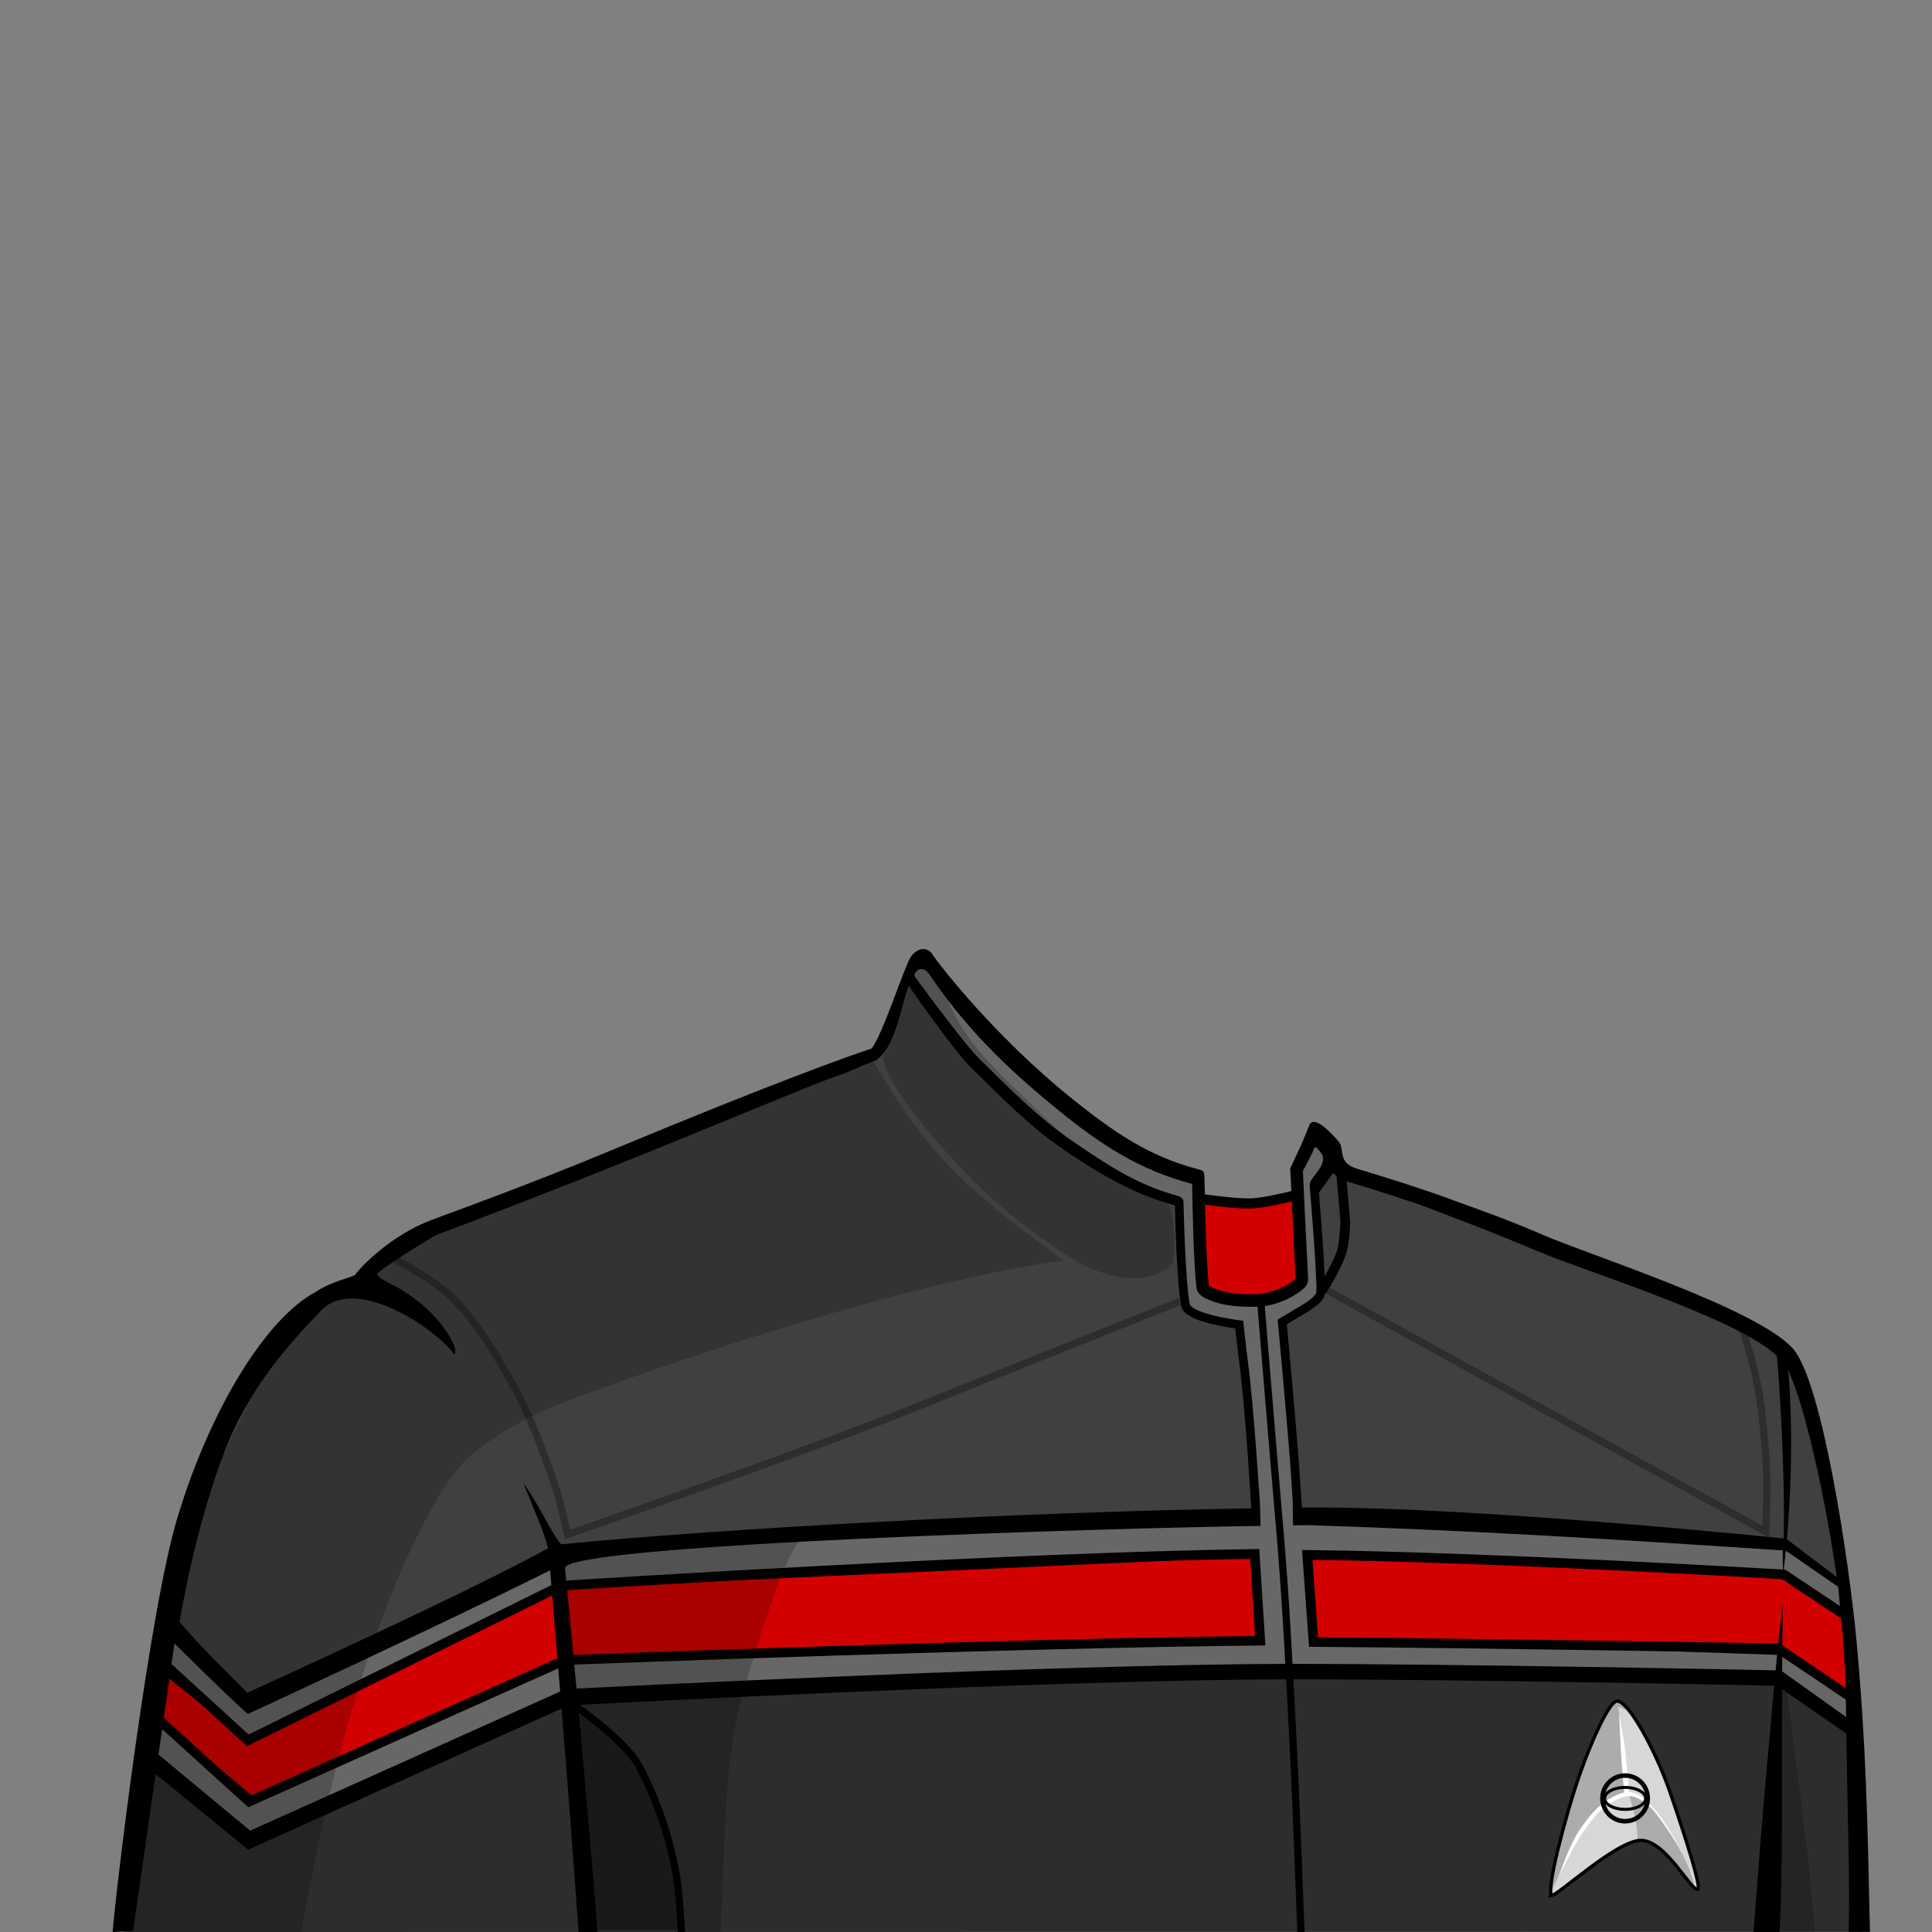<?xml version="1.0" encoding="UTF-8" standalone="no"?>
<!-- Created with Inkscape (http://www.inkscape.org/) -->

<svg
   version="1.1"
   id="svg171226"
   width="400"
   height="400"
   viewBox="0 0 400 400"
   sodipodi:docname="stoAverageMale.svg"
   inkscape:version="1.4 (e7c3feb1, 2024-10-09)"
   xml:space="preserve"
   xmlns:inkscape="http://www.inkscape.org/namespaces/inkscape"
   xmlns:sodipodi="http://sodipodi.sourceforge.net/DTD/sodipodi-0.dtd"
   xmlns="http://www.w3.org/2000/svg"
   xmlns:svg="http://www.w3.org/2000/svg"><rect x="0" y="0" width="400" height="400" fill="#808080" stroke="none"/><defs
     id="defs171230" /><sodipodi:namedview
     id="namedview171228"
     pagecolor="#ffffff"
     bordercolor="#666666"
     borderopacity="1.0"
     inkscape:showpageshadow="2"
     inkscape:pageopacity="0.0"
     inkscape:pagecheckerboard="0"
     inkscape:deskcolor="#d1d1d1"
     showgrid="false"
     inkscape:zoom="7.0569257"
     inkscape:cx="310.61685"
     inkscape:cy="347.46009"
     inkscape:window-width="2432"
     inkscape:window-height="1217"
     inkscape:window-x="1920"
     inkscape:window-y="25"
     inkscape:window-maximized="0"
     inkscape:current-layer="layer5"><inkscape:page
       x="0"
       y="0"
       id="page171232"
       width="400"
       height="400"
       margin="0"
       bleed="0" /></sodipodi:namedview><g
     id="g171234"
     inkscape:groupmode="layer"
     inkscape:label="Uniform"
     style="display:inline"
     sodipodi:insensitive="true"><path
       d="M 384.68,369.105 385.69,399.967 25.665,400 35.483,333.942 c 0,0 13.302,17.236 15.842,17.35 3.543,0.159 35.879,-14.974 64.102,-28.159 0,0 81.612,-9.826 157.464,-8.257 75.853,1.569 96.764,4.89 96.764,4.89 l 11.825,8.541 z"
       style="fill:#2d2d2d;fill-opacity:1;fill-rule:nonzero;stroke:none;stroke-width:1.333"
       id="path171962"
       sodipodi:nodetypes="ccccscsccc" /><path
       id="path171958"
       style="fill:#423f3f;fill-opacity:1;fill-rule:nonzero;stroke:none;stroke-width:1.333"
       d="m 191.48,198.279 c -4.828,3.956 -5.27,8.624 -10.275,19.626 l -45.736,16.899 -40.712,17.39 -11.704,4.526 -6.742,6.277 -9.459,6.824 c -11.835,12.451 -19.196,25.304 -24.971,40.912 l -7.462,22.855 17.819,19.298 c 0,0 37.466,-17.656 61.57,-29.921 l 2.575,0.036 c 53.728,-5.364 104.835,-7.253 160.402,-8.756 l 90.807,4.949 3.093,1.369 10.99,6.912 c -1.213,-12.568 -3.41,-22.474 -6.539,-37.514 -2.789,-9.065 -4.292,-11.158 -12.445,-16.039 -8.155,-4.881 -35.885,-14.402 -46.308,-18.888 -9.844,-4.237 -27.726,-8.638 -37.95,-12.981 l -4.954,-8.506 c -2.226,2.581 -3.832,5.656 -5.711,8.556 -0.352,0.543 0.97,4.888 0.593,5.414 -2.958,0.957 -4.034,1.522 -9.462,1.775 -3.703,0.172 -6.049,-0.246 -9.914,-1.063 -0.283,-0.06 0.097,-3.967 -0.267,-4.086 -9.431,-3.087 -19.998,-8.943 -27.171,-14.211 -9.039,-6.637 -26.535,-28.717 -26.535,-28.717 -0.496,-1.461 -2.604,-1.741 -3.534,-2.936 z"
       sodipodi:nodetypes="ccccccccccccccccccsccscssscccc" /><path
       id="path16"
       style="fill:#d30000;fill-opacity:1;stroke:#000000;stroke-width:1px;stroke-linecap:butt;stroke-linejoin:miter;stroke-opacity:1"
       d="m 268.955,246.85 -6.518,2.268 -6.943,0.283 -7.227,-1.133 1.133,18.279 2.125,1.416 9.07,1.275 7.367,-2.691 1.984,-2.125 z m -9.352,74.961 -143.83,6.52 -64.334,31.742 -18.139,-14.596 -1.135,10.203 19.98,16.721 64.76,-28.625 143.689,-3.826 z m 10.627,0 1.701,17.855 96.076,3.117 c 0,0 15.02,10.061 15.02,9.494 0,-0.567 -0.566,-18.279 -0.566,-18.279 L 369,325.779 Z"
       sodipodi:nodetypes="ccccccccccccccccccccccsccc" /><path
       style="opacity:0.2;fill:#000000;fill-opacity:1;stroke:none;stroke-width:0.912px;stroke-linecap:butt;stroke-linejoin:miter;stroke-opacity:1"
       d="m 368.847,341.209 c 0,0 4.774,36.558 5.687,45.511 0.913,8.952 1.288,13.28 1.288,13.28 H 366.379 Z"
       id="path2"
       sodipodi:nodetypes="czccc" /><path
       style="fill:#676767;fill-opacity:1;stroke:none;stroke-width:1px;stroke-linecap:butt;stroke-linejoin:miter;stroke-opacity:1"
       d="m 187.759,202.354 1.559,-3.118 2.126,-1.275 c 0,0 8.927,11.195 9.353,11.903 0.425,0.709 13.745,14.312 13.745,14.312 l 16.863,12.47 14.312,6.802 2.126,0.425 1.417,22.673 3.826,1.984 7.652,0.283 5.81,-1.559 2.692,-2.267 -0.567,-11.903 -0.567,-11.478 3.968,-7.085 3.684,3.259 -0.567,3.968 -2.692,3.826 0.992,22.531 -4.393,3.543 -3.543,2.409 3.543,39.819 68.018,2.976 32.45,2.976 12.47,8.644 0.709,6.66 -13.745,-9.211 -51.439,-2.976 -47.188,-1.134 1.842,17.997 54.556,1.417 41.661,1.417 14.596,9.636 0.709,6.235 -16.013,-9.919 -39.677,-1.984 -41.378,-0.425 -44.779,0.142 -49.88,1.275 -55.548,2.551 -19.555,0.709 -38.685,17.43 -26.64,11.053 -10.344,-7.652 -11.195,-8.502 2.126,-6.66 10.628,8.502 9.353,7.227 32.45,-13.745 32.45,-14.737 69.719,-1.7 73.545,-2.551 -0.283,-17.997 -40.528,1.275 -64.334,2.976 -39.394,2.551 -64.051,32.025 -17.571,-14.737 1.417,-8.786 14.596,15.304 30.325,-13.179 35.143,-17.146 48.888,-4.676 c 0,0 62.208,-1.842 63.342,-1.984 1.134,-0.142 31.884,-0.992 31.884,-0.992 l -1.134,-20.547 -2.126,-19.414 -8.927,-2.267 -2.409,-1.842 -1.275,-21.539 -14.17,-5.385 -19.839,-15.162 -11.195,-11.195 z"
       id="path18"
       sodipodi:nodetypes="cccsccccccccccccccccccccccccccccccccccccccccccccccccccccccccccccscccccccccc" /><path
       d="m 179.812,217.966 c -14.598,5.149 -31.25,13.415 -46.618,18.658 l -38.286,14.052 -11.855,6.044 -6.743,6.276 -9.459,6.824 -8.589,6.699 -18.387,37.684 C 33.496,340.011 28.912,364.861 26.484,391.986 L 26.678,400 H 62.401 c 10.895,-62.957 27.966,-92.522 34.705,-98.368 6.739,-5.845 15.612,-9.926 23.284,-12.716 67.723,-24.627 99.842,-27.943 99.842,-27.943 -23.419,-16.924 -29.445,-24.111 -40.42,-43.008 z"
       style="display:inline;opacity:0.2;fill:#000000;fill-opacity:1;fill-rule:nonzero;stroke:none;stroke-width:1.333"
       id="path172176"
       sodipodi:nodetypes="ccccccccccczccc" /><path
       d="m 166.138,318.606 c -16.612,1.022 -33.794,2.243 -50.321,4.184 0,0 4.863,53.874 6.743,77.21 h 26.614 c 1.04,-22.693 1.143,-35.26 3.723,-45.718 2.137,-8.663 9.492,-33.54 13.24,-35.677 z"
       style="display:inline;opacity:0.2;fill:#000000;fill-opacity:1;fill-rule:nonzero;stroke:none;stroke-width:1.333"
       id="path172192"
       sodipodi:nodetypes="ccccsc" /><path
       id="path2-4"
       style="color:#000000;display:inline;fill:#000000;-inkscape-stroke:none"
       d="m 191.154,196.479 c -0.934,0 -2.011,0.761 -2.588,1.645 -1.358,2.08 -6.003,16.569 -8.123,18.965 -4.6,1.521 -20.067,7.001 -53.346,20.855 -17.907,7.455 -33.713,13.12 -37.719,14.623 -8.445,3.167 -14.804,9.809 -15.879,11.402 -1.077,0.637 -5.048,1.384 -8.318,3.619 -9.856,5.313 -21.475,23.527 -28.479,46.727 C 30.984,333.259 24.036,390.946 23.314,400 l 4.236,-0.215 4.678,-32.477 19.15,15.643 64.883,-29.21 c 1.164,14.339 2.149,27.086 3.525,46.258 h 3.924 c -0.678,-9.46 -2.408,-29.199 -4.027,-47.008 5.894,-0.313 98.873,-5.227 146.951,-5.301 33.038,-0.051 98.993,1.25 100.689,1.324 -1.062,12.697 -1.836,18.33 -4.266,50.985 h 5.375 c 0.745,-14.19 0.389,-28.055 0.525,-50.272 l 13.324,9.199 c 0.029,2.487 0.093,6.323 0.129,8.679 0.175,11.479 0.566,19.791 0.354,32.361 h 4.391 c -0.506,-23.287 -0.818,-38.923 -2.773,-60.104 -1.525,-16.52 -7.141,-54.014 -13.227,-60.711 -7.536,-8.299 -41.396,-19.062 -51.562,-23.424 -8.09,-3.471 -11.244,-4.498 -19.643,-7.57 -6.6,-2.414 -13.059,-4.388 -18.895,-6.156 -4.37,-1.324 -2.446,-3.977 -3.973,-5.752 -2.69,-3.129 -5.269,-5.047 -5.99,-3.324 -1.076,2.724 -1.436,3.582 -1.912,4.584 l -2.059,4.418 c 0.079,1.721 0.171,2.945 0.252,4.666 -1.594,0.393 -5.945,1.422 -8.287,1.51 -2.623,0.098 -7.563,-0.537 -9.633,-0.824 -0.029,-1.506 -0.094,-3.744 -0.094,-3.744 -0.059,-0.748 -0.143,-1.241 -1.064,-1.395 -10.558,-2.673 -18.19,-8.151 -26.07,-14.459 -17.216,-13.781 -28.782,-29.418 -28.941,-29.723 -0.344,-0.771 -1.196,-1.48 -2.131,-1.48 z m -0.107,4.178 c 0.459,0.096 0.912,0.419 1.262,0.934 7.438,10.965 15.443,19.016 26.908,28.34 8.414,6.842 16.63,12.33 27.607,15.184 0.058,4.257 0.262,15.573 0.881,21.455 0.084,0.801 0.584,1.346 1.002,1.674 0.418,0.327 0.83,0.519 1.131,0.664 3.416,1.645 7.51,1.694 10.609,1.633 2.671,-0.053 6.412,-1.296 9.008,-3.396 0.52,-0.421 1.458,-1.11 1.383,-2.484 -0.454,-8.341 -1.069,-21.839 -1.086,-22.221 0.837,-1.537 1.803,-3.369 2.443,-4.861 0.157,-0.366 0.989,0.594 1.645,1.623 0.316,1.349 -0.16,2.316 -2.098,4.713 9.1e-4,0.015 0.011,0.034 0.002,0.047 -0.628,0.817 -0.608,1.318 -0.547,2.109 0,0 0.381,4.48 0.74,9.414 0.359,4.935 0.689,10.426 0.611,12.061 -0.005,0.099 -0.297,0.649 -0.9,1.184 -0.603,0.534 -1.417,1.077 -2.117,1.492 -1.553,0.922 -4.516,2.709 -4.516,2.709 l -0.482,0.291 0.051,0.561 c 0,0 1.737,18.818 2.455,28.094 0.257,3.316 0.583,8.377 0.627,9.578 -0.053,5.6e-4 0.045,4.359 0.045,4.359 0.479,0.003 2.883,-0.064 3.158,-0.055 35.695,1.188 62.567,2.888 98.264,5.234 -0.07,1.346 -0.013,2.67 -0.002,3.969 -0.395,-0.024 -61.632,-3.668 -98.475,-4.031 l -1.084,-0.012 1.447,20.035 0.926,0.006 c 35.026,0.231 95.43,1.281 95.895,1.301 l 0.119,0.076 c -0.086,1.004 -0.258,2.521 -0.336,3.496 -1.235,-0.054 -67.765,-1.389 -101.092,-1.338 -48.296,0.074 -141.404,4.818 -147.17,5.113 -0.203,-2.204 -0.289,-2.994 -0.475,-4.975 3.071,-0.119 92.165,-3.481 142.045,-3.943 l 1.055,-0.01 -1.273,-19.963 -0.951,0.012 c -50.134,0.649 -139.218,6.301 -142.533,6.512 -0.037,-0.321 -0.216,-2.35 -0.242,-2.533 -0.698,-4.963 115.454,-8.431 144.002,-8.777 l -0.127,-4.6 c -0.126,-1.325 -1.22,-19.719 -2.504,-29.482 -0.381,-2.898 -0.9,-7.693 -0.9,-7.693 l -0.076,-0.711 -0.709,-0.086 c 0,0 -1.669,-0.203 -3.691,-0.611 -2.022,-0.409 -4.414,-1.063 -5.631,-1.777 -0.576,-0.338 -0.995,-0.737 -1.023,-0.891 -0.479,-2.584 -0.817,-7.932 -1.016,-12.562 -0.199,-4.63 -0.271,-8.582 -0.271,-8.582 -0.056,-0.854 -0.517,-1.148 -1.42,-1.408 -8.478,-2.343 -14.399,-6.389 -21.705,-11.363 -6.943,-4.727 -13,-10.881 -19.17,-16.967 -2.84,-2.802 -10.568,-13.201 -13.162,-16.766 -0.159,-0.219 -0.23,-0.439 -0.268,-0.65 0.149,-0.222 0.277,-0.512 0.439,-0.688 0.368,-0.398 0.834,-0.53 1.293,-0.434 z m -2.889,3.48 c 0.482,0.693 9.272,13.326 12.83,16.836 6.119,6.036 12.284,12.369 19.631,17.326 7.634,5.152 14.192,8.909 22.639,11.273 0.01,0.505 0.068,3.692 0.254,8.02 0.2,4.655 0.514,9.951 1.045,12.812 0.226,1.217 1.255,1.748 1.881,2.115 1.644,0.965 4.088,1.564 6.186,1.988 1.71,0.346 2.641,0.454 3.125,0.518 0.078,0.721 0.471,4.372 0.824,7.057 1.255,9.55 2.352,27.796 2.494,30.207 -48.58,0.755 -110.711,4.284 -142.949,7.447 -2.566,-3.388 -3.636,-6.659 -7.742,-12.725 2.741,7.125 3.884,9.089 5.111,13.518 -11.812,6.552 -38.702,19.181 -62.309,29.959 -4.763,-4.947 -8.926,-8.736 -13.994,-14.682 2.378,-14.188 7.189,-32.012 12.053,-41.498 4.886,-9.53 10.972,-16.481 17.289,-23.021 7.085,-7.337 23.557,3.639 27.609,9.201 0.307,-1.035 -0.155,-2.13 -0.67,-3.078 -2.468,-4.544 -6.364,-7.996 -10.762,-10.621 -1.479,-0.881 -3.62,-1.568 -4.656,-2.98 -0.307,-0.42 11.427,-7.801 12.475,-8.193 4.259,-1.597 19.289,-7.261 38.205,-14.854 22.146,-8.889 39.455,-16.252 43.807,-17.711 4.294,-1.439 6.115,-2.63 8.58,-3.381 4.142,-2.396 5.221,-10.589 7.045,-15.533 z m 87.809,38.723 c 0.195,0.204 0.507,0.387 0.738,0.58 l 0.807,9.355 c -0.001,0.052 -0.092,4.269 -0.738,6.24 -0.495,1.511 -1.595,3.599 -2.518,5.229 -0.102,-2.537 -0.283,-5.615 -0.523,-8.912 -0.322,-4.426 -0.596,-7.635 -0.664,-8.441 1.321,-1.739 2.197,-3.001 2.898,-4.051 z m 2.846,1.734 c 0.665,0.202 1.393,0.415 2.723,0.814 2.233,0.671 10.844,3.385 14.533,4.805 9.022,3.471 11.666,4.385 22.697,9.004 9.991,4.184 41.098,13.806 49.113,21.504 0.505,5.215 1.711,23.391 1.42,37.797 0,0 -63.714,-6.613 -98.402,-6.406 -0.431,0.003 -0.895,0.012 -1.352,0.019 -0.116,-1.827 -0.449,-7.012 -0.711,-10.396 -0.706,-9.124 -2.341,-26.826 -2.408,-27.555 0.521,-0.314 2.649,-1.599 4.023,-2.414 0.759,-0.45 1.646,-1.03 2.393,-1.691 0.722,-0.64 1.394,-1.342 1.484,-2.35 l 0.15,0.096 c 0,0 3.093,-4.791 4.197,-8.162 0.871,-2.656 0.84,-6.879 0.84,-6.879 v -0.047 z m -11.357,4.133 c 0.253,5.359 0.5,10.717 0.785,16.074 -0.014,-0.264 -0.076,0.042 -0.42,0.32 -1.956,1.583 -5.648,2.783 -7.426,2.818 -2.999,0.06 -6.76,-0.09 -9.43,-1.375 -0.274,-0.132 -0.532,-0.273 -0.654,-0.369 -0.031,-0.024 -0.022,-0.015 -0.031,-0.023 -0.474,-4.613 -0.675,-11.6 -0.789,-16.77 2.25,0.315 6.883,0.899 9.658,0.795 2.479,-0.093 6.424,-1.004 8.307,-1.471 z m 102.766,34.939 c 3.466,7.326 7.691,26.423 10.055,42.832 l -10.312,-7.801 c 0.71,-8.232 1.426,-21.628 0.258,-35.031 z m -0.498,37.385 10.832,7.473 c 0.171,1.369 0.25,2.656 0.389,3.998 l -11.314,-7.535 -0.27,-0.016 -0.06,-0.004 c 0.108,-0.928 0.194,-1.568 0.424,-3.916 z m -110.885,1.703 1.02,15.957 c -50.199,0.508 -138.24,3.82 -141.16,3.93 -0.476,-5.043 -1.035,-11.173 -1.279,-13.41 3.22,-0.205 91.227,-5.777 141.42,-6.477 z m 12.887,0.201 c 36.815,0.416 96.795,3.971 97.25,3.998 l 12.219,8.137 c 0.487,5.41 0.787,9.448 0.93,14.405 l -13.107,-8.861 c 0.035,-4.325 0.082,-8.549 0.082,-8.549 -0.497,4.42 -0.674,5.251 -0.939,8.181 -0.061,-0.003 -59.934,-1.021 -95.275,-1.287 z m -157.828,2.174 c 0.115,1.355 0.144,1.774 0.252,3.057 L 51.473,359.121 35.512,344.518 36.125,340.266 c 0,0 13.663,13.525 15.219,14.58 1.967,-0.895 38.137,-17.594 62.553,-29.717 z m 0.43,5.197 c 0.443,5.249 0.721,8.739 1.074,12.994 L 51.764,371.86 33.908,355.658 l 1.26,-8.744 15.965,14.605 z m 254.67,12.676 13.168,8.898 c 0.028,1.241 0.042,2.378 0.06,3.59 l -13.254,-9.449 c 0.012,-1.471 0.014,-1.619 0.025,-3.039 z m -253.422,2.418 c 0.126,1.525 0.279,3.356 0.396,4.793 L 51.793,379.016 32.812,363.264 l 0.758,-5.26 17.838,16.174 z"
       sodipodi:nodetypes="sscscccsccccccccscccccsccscssssccccscccscsssscsssssscsccccscsscccsccccccccccccsccscccccccscccssssccssscsscscccssscsccccccsscccccssccccsscscccscsccccscssccsccccccsssccsccccccccccccccccccccccccccccccccccccccccccccccccccccccccc" /><path
       d="m 192.73,234.864 c -12.106,-14.486 -9.625,-16.546 -9.625,-16.546 l 7.727,-20.489 3.718,2.294 c 1.444,13.037 11.95,21.578 20.294,29.802 7.411,7.304 15.802,14.113 24.763,17.046 4.207,1.052 3.568,11.547 3.352,13.924 -0.216,2.377 -9.3,8.028 -23.449,-1.928 -4.76,-3.349 -14.589,-9.514 -26.781,-24.103 z"
       style="opacity:0.2;fill:#000000;fill-opacity:1;fill-rule:nonzero;stroke:none;stroke-width:1.333"
       id="path172060"
       sodipodi:nodetypes="scccccscs" /><path
       id="path4"
       style="fill:none;stroke:#000000;stroke-width:1.5;stroke-linecap:butt;stroke-linejoin:miter;stroke-dasharray:none;stroke-opacity:0.3"
       d="m 274.057,266.746 91.541,50.39 c 0,0 0.439,-10.41 0,-15.588 -0.474,-5.587 -0.895,-11.251 -2.126,-16.721 -0.962,-4.277 -2.976,-10.628 -2.976,-10.628 M 80.772,260.17 c 0,0 9.341,4.757 13.179,8.786 5.205,5.464 9.178,12.06 12.753,18.705 3.483,6.473 6.001,13.444 8.361,20.405 0.927,2.735 2.409,9.636 2.409,9.636 0,0 49.129,-17.02 73.128,-26.739 16.87,-6.832 53.688,-21.506 53.688,-21.506"
       sodipodi:nodetypes="ccssccssscsc" /><path
       d="M 261.77,269.377 260.275,269.5 c 0,0 2.553,31.256 3.908,46.797 1.301,14.916 2.023,29.891 2.803,44.865 0.667,12.804 1.604,38.838 1.604,38.838 h 1.498 c 0,0 -0.935,-26.081 -1.604,-38.916 -0.78,-14.97 -1.502,-29.961 -2.807,-44.916 -1.355,-15.53 -3.908,-46.791 -3.908,-46.791 z"
       id="path8"
       sodipodi:nodetypes="ccssccsscc"
       style="fill:#000000;fill-opacity:1" /><path
       d="m 118.859,352.086 -0.844,1.24 c 0,0 2.739,1.863 5.846,4.432 3.107,2.569 6.57,5.887 7.938,8.52 3.609,6.948 5.908,13.919 7.346,21.242 0.749,3.814 1.189,12.48 1.189,12.48 h 1.498 c 0,0 -0.414,-8.679 -1.217,-12.77 -1.461,-7.444 -3.806,-14.563 -7.484,-21.645 -1.595,-3.071 -5.146,-6.366 -8.312,-8.984 -3.166,-2.618 -5.959,-4.516 -5.959,-4.516 z"
       id="path9"
       sodipodi:nodetypes="ccsssccssssc" /><g
       inkscape:groupmode="layer"
       id="layer2"
       inkscape:label="Base Insignia"
       transform="matrix(0.345,0,0,0.345,220.979,258.051)"><path
         style="color:#000000;fill:#d7d7d7;stroke:#000000;stroke-width:2;stroke-dasharray:none;stroke-opacity:1"
         d="m 290.918,389.422 c -3.223,0.549 2.46,-28.003 13.546,-63.45 6.303,-20.154 19.9,-53.088 25.477,-53.135 6.886,-0.059 23.169,29.873 31.604,54.298 9.476,27.441 19.059,57.848 16.819,58.686 -3.97,1.485 -19.127,-29.378 -34.163,-29.345 -14.364,0.031 -48.843,32.191 -53.283,32.947 z"
         id="path2-8"
         sodipodi:nodetypes="sssssss" /><path
         id="path1"
         style="fill:#ffffff"
         d="m 331.039,280.675 c 0,0 0.763,12.98 1.086,20.731 0.368,8.814 1.915,24.821 2.063,26.336 -2.816,0.374 -5.503,1.926 -7.9,3.193 -7.874,4.16 -13.467,11.597 -18.445,18.555 -6.408,8.957 -13.158,29.246 -13.158,29.246 0,0 9.246,-19.481 15.191,-27.791 4.949,-6.917 10.368,-13.991 17.578,-17.801 3.619,-1.912 7.945,-3.912 11.693,-3.046 4.118,0.952 8.598,4.233 11.952,7.686 6.979,7.186 17.799,26.109 17.799,26.109 0,0 -9.401,-18.783 -16.947,-26.554 -3.292,-3.39 -7.007,-8.2 -12.184,-9.396 -1.016,-0.235 -1.625,-0.466 -2.658,-0.48 -0.126,-1.291 -1.552,-17.501 -2.484,-26.16 -0.85,-7.889 -3.584,-20.628 -3.584,-20.628 z"
         sodipodi:nodetypes="cscsscsssscsscsc" /><path
         id="path5"
         style="fill:#000000;fill-opacity:0.2;stroke:none;stroke-width:1px;stroke-linecap:butt;stroke-linejoin:miter;stroke-opacity:1"
         d="m 330.143,272.832 -4.607,3.506 -14.008,29.186 c 0,0 -8.518,24.724 -11.84,37.357 -3.915,14.888 -9.508,45.193 -9.508,45.193 0,0 2.51,-5.579 5.451,-12.057 0.003,-0.009 0.011,-0.026 0.014,-0.035 0.456,-1.289 0.956,-2.662 1.719,-4.67 1.453,-3.846 3.374,-8.591 5.557,-13.121 0.193,-0.401 0.385,-0.792 0.58,-1.186 0.246,-0.493 0.487,-0.988 0.736,-1.467 0.004,-0.008 0.008,-0.016 0.012,-0.023 0.48,-0.924 0.966,-1.801 1.455,-2.648 0.263,-0.454 0.526,-0.901 0.791,-1.328 0.071,-0.115 0.14,-0.233 0.211,-0.346 0.378,-0.598 0.758,-1.174 1.137,-1.703 3.111,-4.348 6.462,-8.883 10.461,-12.689 0.8,-0.761 1.626,-1.494 2.48,-2.189 1.709,-1.391 3.535,-2.636 5.504,-3.676 2.398,-1.267 5.084,-2.819 7.9,-3.193 -0.148,-1.515 -1.695,-17.522 -2.062,-26.336 -0.162,-3.877 -0.433,-9.059 -0.664,-13.273 -0.231,-4.214 -0.422,-7.459 -0.422,-7.459 0,0 0.363,1.489 0.816,3.457 -0.415,-2.646 -0.878,-5.244 -1.309,-7.258 -0.361,-1.688 8.294,3.507 6.613,1.953 -2.142,-1.981 -7.018,-5.994 -7.018,-5.994 z m 7.713,57.084 -0.564,0.055 c 2.498,7.563 4.654,16.154 4.926,25.771 5.52,0.735 9.698,0.987 13.352,5.119 3.863,4.369 20.653,22.929 21.311,23.785 -3.386,-11.251 -7.381,-23.341 -25.781,-46.861 -0.839,-0.864 -1.749,-1.717 -2.705,-2.525 -0.478,-0.404 -0.966,-0.796 -1.465,-1.174 -0.499,-0.378 -1.006,-0.739 -1.52,-1.082 -1.027,-0.685 -2.078,-1.294 -3.129,-1.789 -1.051,-0.495 -2.103,-0.879 -3.133,-1.117 -0.214,-0.05 -0.431,-0.086 -0.648,-0.117 -0.213,-0.029 -0.427,-0.05 -0.643,-0.065 z"
         sodipodi:nodetypes="cccscccccccccccsssscssccssccccscccsssscc" /></g><path
       style="fill:#000000;fill-opacity:0.3;stroke:none;stroke-width:1px;stroke-linecap:butt;stroke-linejoin:miter;stroke-opacity:1"
       d="m 117.898,352.987 c 0.992,0.709 5.385,3.259 5.952,3.684 0.567,0.425 7.51,7.369 7.51,7.369 l 5.385,10.911 2.834,10.486 1.417,14.029 H 121.016 L 119.032,365.315 Z"
       id="path20" /></g><g
     inkscape:groupmode="layer"
     id="layer3"
     inkscape:label="Command Symbol"
     sodipodi:insensitive="true"
     style="display:none"><path
       d="m 335.655,357.33 2.14,15.072 2.63,0.044 -1.859,1.882 1.002,3.445 -2.639,-2.407 -2.219,2.631 0.545,-3.607 -2.4,-1.779 2.73,-0.13 z"
       style="display:inline;fill:#000000;fill-opacity:1;fill-rule:nonzero;stroke:none;stroke-width:0.738"
       id="path2508"
       sodipodi:nodetypes="ccccccccccc" /></g><g
     inkscape:groupmode="layer"
     id="layer4"
     inkscape:label="Operations Symbol"
     style="display:none"
     sodipodi:insensitive="true"><path
       style="display:inline;fill:#000000;fill-opacity:1;stroke:none;stroke-width:0.808px;stroke-linecap:butt;stroke-linejoin:miter;stroke-opacity:1"
       d="m 335.341,371.004 1.371,2.267 3.328,-0.57 0.155,-5.021 -3.555,-2.09 -4.623,2.798 0.752,6.11 c 0,0 3.462,1.38 4.794,1.692 1.332,0.312 3.102,0.476 3.102,0.476 v -0.205 c 0,0 -3.853,-1.626 -5.12,-2.566 -1.266,-0.939 -1.947,-1.903 -2.024,-3.157 -0.077,-1.254 0.619,-2.626 1.504,-3.201 0.885,-0.575 1.84,-0.582 2.632,-0.183 0.792,0.399 1.342,1 1.482,1.813 0.14,0.813 0.148,1.552 -0.326,2.278 -0.474,0.726 -1.302,0.51 -1.858,0.155 -0.556,-0.355 -1.178,-1.239 -1.178,-1.239 z"
       id="path18493"
       sodipodi:nodetypes="ccccccczcczzzzzzzcc" /></g><g
     inkscape:groupmode="layer"
     id="layer5"
     inkscape:label="Science Symbol"><path
       id="path18248"
       style="color:#000000;display:inline;fill:#000000;stroke-width:0.703;stroke-miterlimit:40;-inkscape-stroke:none"
       d="m 336.461,367.138 c -2.847,0 -5.162,2.336 -5.162,5.2 0,2.864 2.314,5.199 5.162,5.199 2.847,0 5.162,-2.335 5.162,-5.199 0,-2.864 -2.314,-5.2 -5.162,-5.2 z m 0,0.941 c 1.923,0 3.541,1.289 4.052,3.062 -0.238,-0.264 -0.549,-0.494 -0.905,-0.685 -0.826,-0.443 -1.93,-0.703 -3.147,-0.703 -1.216,0 -2.321,0.26 -3.147,0.703 -0.356,0.191 -0.667,0.422 -0.905,0.685 0.511,-1.773 2.129,-3.062 4.052,-3.062 z m 0,2.294 c 1.127,0 2.143,0.248 2.853,0.629 0.71,0.381 1.08,0.865 1.08,1.336 0,0.472 -0.37,0.954 -1.08,1.335 -0.71,0.381 -1.726,0.629 -2.853,0.629 -1.127,0 -2.143,-0.248 -2.853,-0.629 -0.71,-0.381 -1.08,-0.863 -1.08,-1.335 0,-0.472 0.37,-0.956 1.08,-1.336 0.71,-0.381 1.726,-0.629 2.853,-0.629 z m -4.052,3.16 c 0.238,0.264 0.548,0.495 0.905,0.687 0.826,0.443 1.93,0.703 3.147,0.703 1.216,0 2.321,-0.26 3.147,-0.703 0.357,-0.191 0.667,-0.423 0.905,-0.687 -0.51,1.774 -2.128,3.063 -4.052,3.063 -1.924,0 -3.541,-1.289 -4.052,-3.063 z" /></g></svg>
